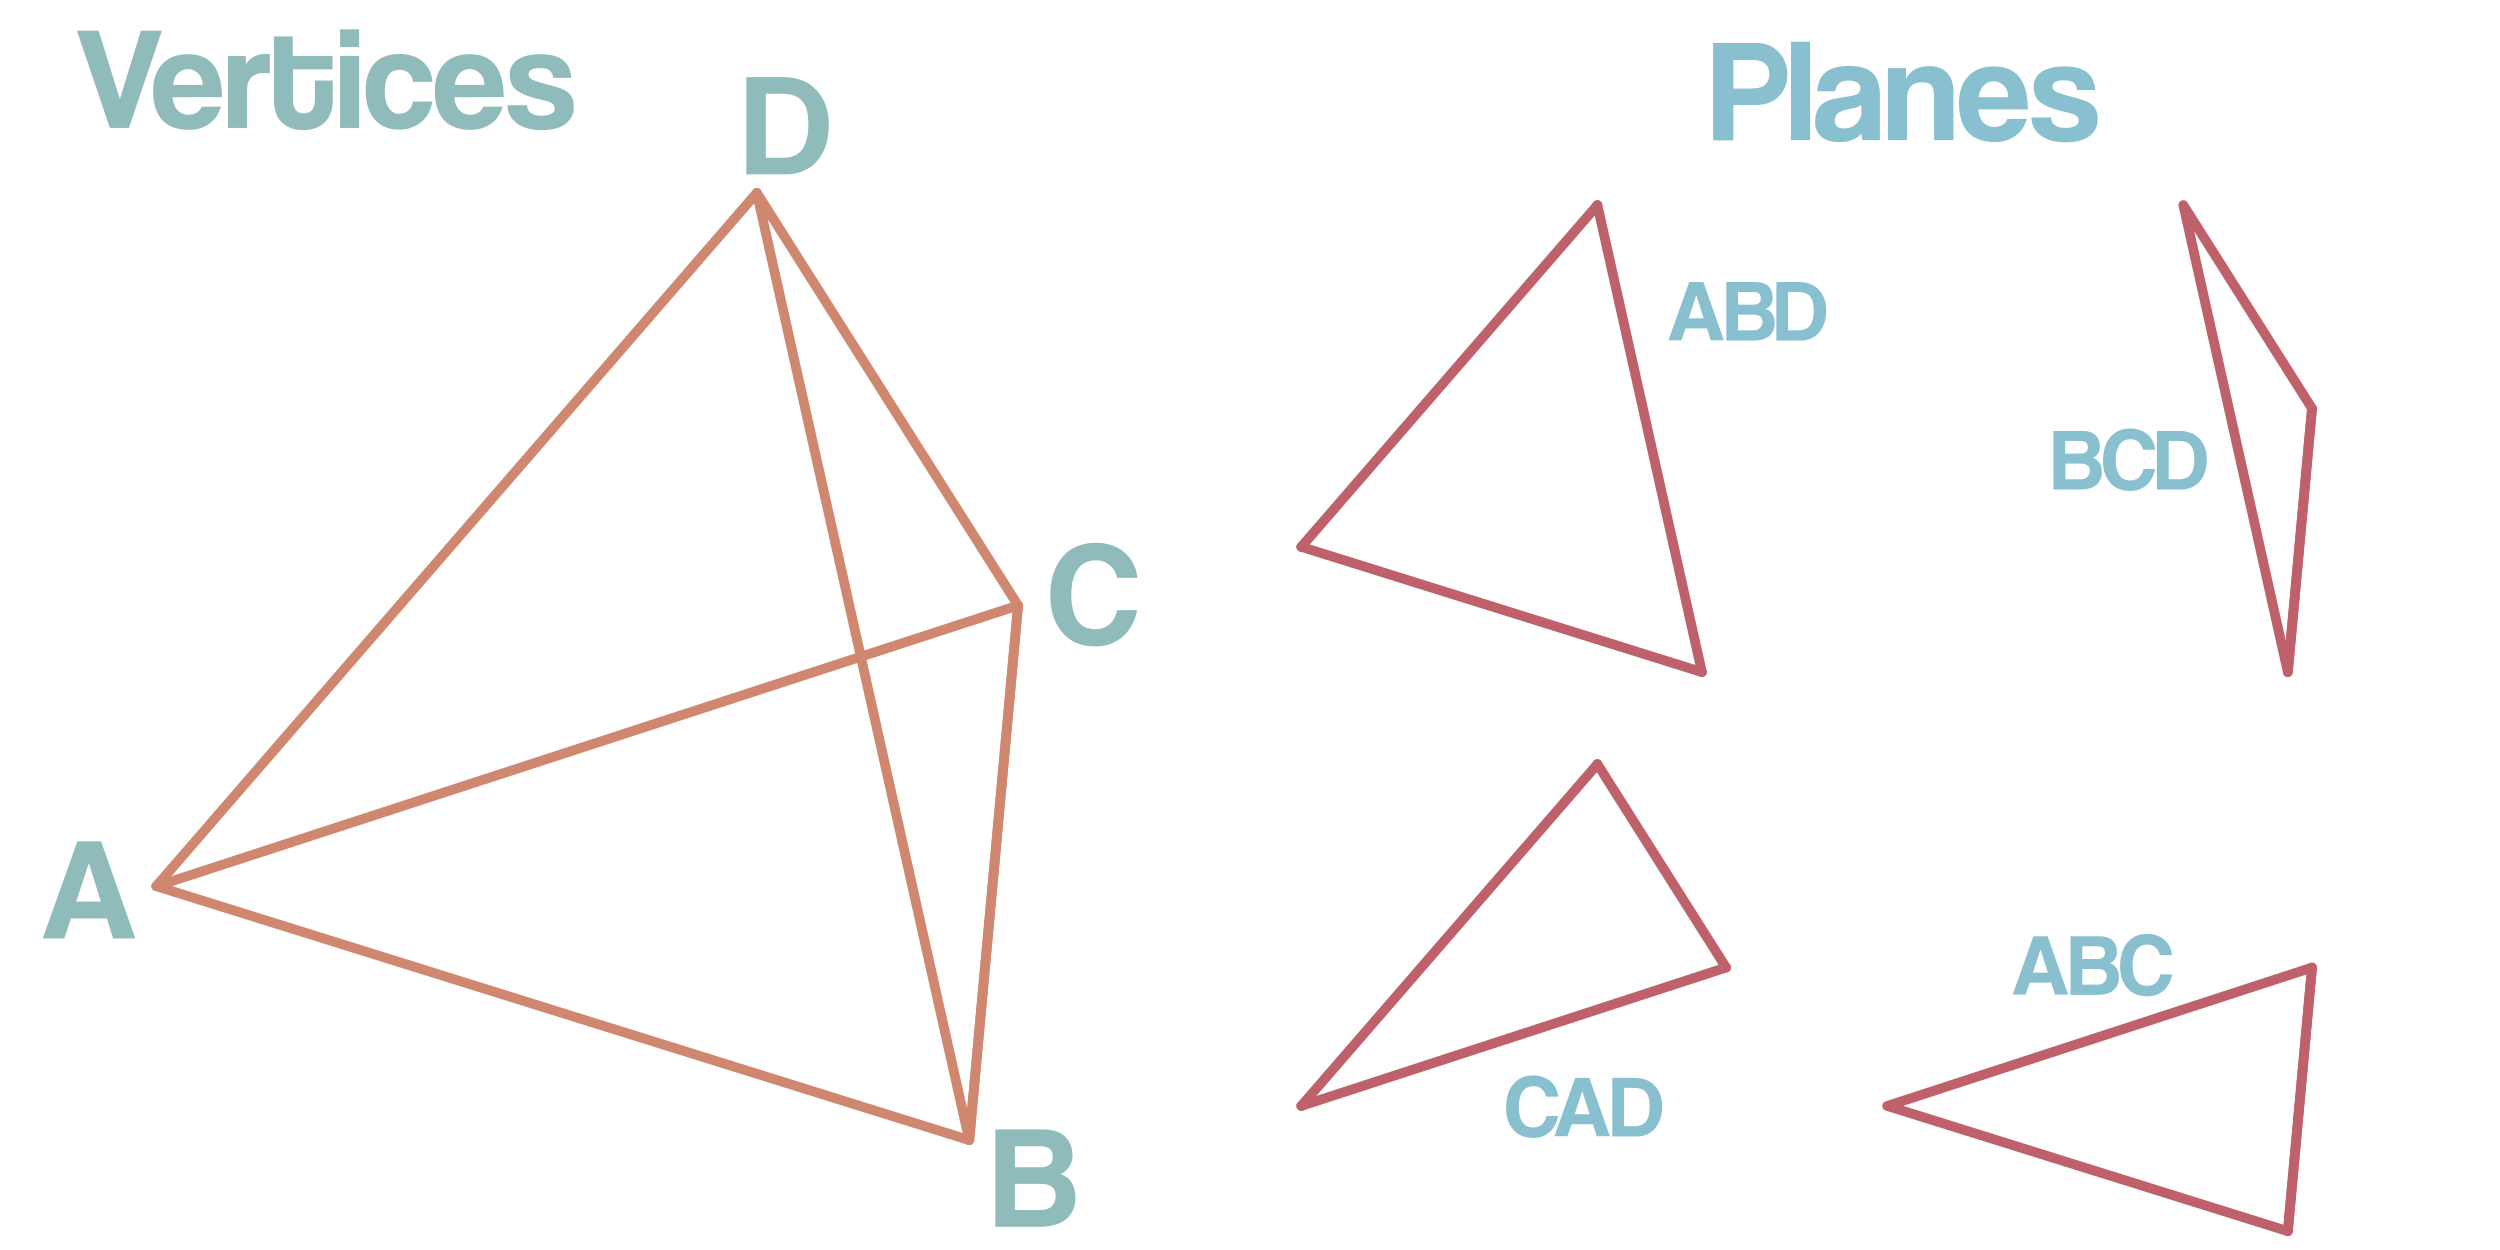 <?xml version="1.0" encoding="utf-8"?>
<!-- Generator: Adobe Illustrator 21.0.2, SVG Export Plug-In . SVG Version: 6.00 Build 0)  -->
<svg version="1.1" id="Layer_1" xmlns="http://www.w3.org/2000/svg" xmlns:xlink="http://www.w3.org/1999/xlink" x="0px" y="0px"
	 viewBox="0 0 1024 512" style="enable-background:new 0 0 1024 512;" xml:space="preserve">
<style type="text/css">
	.st0{fill:#88c0d0;}
	.st1{fill:none;stroke:#bf616a;stroke-width:4;stroke-linecap:round;stroke-linejoin:round;stroke-miterlimit:10;}
	.st2{fill:none;stroke:#d08770;stroke-width:4;stroke-linecap:round;stroke-linejoin:round;stroke-miterlimit:10;}
	.st3{fill:#8fbcbb;}
</style>
<g>
	<path class="st0" d="M841.1,200.4v-23.9h11.8c2.4,0,4.1,0.6,5.4,1.7c1.2,1.2,1.8,2.8,1.8,4.8c0,1-0.3,2-0.8,2.8
		c-0.6,0.8-1.2,1.4-2.1,1.7c0.5,0.2,1,0.4,1.4,0.7c0.4,0.3,0.8,0.7,1.2,1.2c0.3,0.5,0.6,1,0.8,1.7c0.2,0.6,0.3,1.4,0.3,2.3
		c0,2.2-0.7,3.9-2.2,5.2c-1.5,1.3-3.7,1.9-6.7,1.9H841.1z M845.9,180.6v5.2h6.3c2,0,3-0.9,3-2.6c0-0.9-0.3-1.6-0.8-2
		c-0.5-0.4-1.4-0.6-2.5-0.6H845.9z M852.3,196.3c1.2,0,2.1-0.3,2.7-1s1-1.5,1-2.4c0-1.1-0.3-1.8-1-2.3c-0.6-0.5-1.5-0.7-2.6-0.7
		h-6.4v6.4H852.3z"/>
	<path class="st0" d="M882.7,192.2c-0.3,1.4-0.7,2.6-1.3,3.7c-0.6,1.1-1.3,2.1-2.2,2.8c-0.9,0.8-1.9,1.4-3,1.8
		c-1.2,0.4-2.4,0.6-3.8,0.6c-1.6,0-3-0.3-4.4-0.8c-1.4-0.5-2.5-1.3-3.5-2.4c-1-1.1-1.8-2.4-2.3-3.9c-0.6-1.5-0.8-3.4-0.8-5.4
		c0-2,0.3-3.8,0.8-5.5c0.5-1.6,1.3-3,2.2-4.1c1-1.1,2.1-2,3.5-2.6c1.4-0.6,2.9-0.9,4.6-0.9c1.5,0,2.8,0.2,4.1,0.7
		c1.2,0.4,2.3,1.1,3.1,1.8c0.9,0.8,1.6,1.7,2.1,2.8c0.5,1.1,0.8,2.2,1,3.4h-5c-0.3-1.4-1-2.4-1.9-3.2c-1-0.8-2-1.1-3.2-1.1
		c-2.1,0-3.6,0.8-4.6,2.3c-1,1.5-1.5,3.6-1.5,6.2c0,2.7,0.5,4.7,1.5,6.2c1,1.5,2.4,2.2,4.4,2.2c1.5,0,2.7-0.4,3.6-1.2
		c0.9-0.8,1.5-2,1.9-3.5H882.7z"/>
	<path class="st0" d="M883.5,200.4v-23.9h9.3c1.6,0,3.1,0.3,4.5,0.8c1.4,0.5,2.5,1.3,3.5,2.3s1.7,2.2,2.3,3.7
		c0.6,1.4,0.8,3.1,0.8,4.9c0,1.8-0.2,3.5-0.7,5c-0.5,1.5-1.2,2.8-2.1,3.9c-0.9,1.1-2,1.9-3.3,2.5c-1.3,0.6-2.7,0.9-4.2,0.9H883.5z
		 M892.5,196.3c2.2,0,3.8-0.7,4.8-2c1-1.4,1.5-3.4,1.5-6.1c0-1.3-0.1-2.5-0.4-3.5c-0.2-1-0.6-1.7-1.2-2.4c-0.5-0.6-1.2-1.1-2.1-1.3
		c-0.8-0.3-1.9-0.4-3.1-0.4h-3.7v15.7H892.5z"/>
</g>
<g>
	<path class="st0" d="M841.7,407.4l-1.5-4.9h-8.8l-1.7,4.9h-5.3l8.5-23.9h5.8l8.4,23.9H841.7z M835.8,388.9L835.8,388.9l-3.1,9.5
		h6.1L835.8,388.9z"/>
	<path class="st0" d="M848.1,407.4v-23.9h11.8c2.4,0,4.1,0.6,5.4,1.7c1.2,1.2,1.8,2.8,1.8,4.8c0,1-0.3,2-0.8,2.8s-1.2,1.4-2.1,1.7
		c0.5,0.2,1,0.4,1.4,0.7c0.4,0.3,0.8,0.7,1.2,1.2s0.6,1,0.8,1.7c0.2,0.6,0.3,1.4,0.3,2.3c0,2.2-0.7,3.9-2.2,5.2
		c-1.5,1.3-3.7,1.9-6.7,1.9H848.1z M852.9,387.6v5.2h6.3c2,0,3-0.9,3-2.6c0-0.9-0.3-1.6-0.8-2c-0.5-0.4-1.4-0.6-2.5-0.6H852.9z
		 M859.2,403.3c1.2,0,2.1-0.3,2.7-1c0.6-0.6,1-1.5,1-2.4c0-1.1-0.3-1.8-1-2.3c-0.6-0.5-1.5-0.7-2.6-0.7h-6.4v6.4H859.2z"/>
	<path class="st0" d="M889.7,399.2c-0.3,1.4-0.7,2.6-1.3,3.7s-1.3,2.1-2.2,2.8c-0.9,0.8-1.9,1.4-3,1.8c-1.2,0.4-2.4,0.6-3.8,0.6
		c-1.6,0-3-0.3-4.4-0.8c-1.4-0.5-2.5-1.3-3.5-2.4s-1.8-2.4-2.3-3.9c-0.6-1.5-0.8-3.4-0.8-5.4c0-2,0.3-3.8,0.8-5.5
		c0.5-1.6,1.3-3,2.2-4.1c1-1.1,2.1-2,3.5-2.6c1.4-0.6,2.9-0.9,4.6-0.9c1.5,0,2.8,0.2,4,0.7c1.2,0.4,2.3,1.1,3.1,1.8
		c0.9,0.8,1.6,1.7,2.1,2.8c0.5,1.1,0.8,2.2,1,3.4h-5c-0.3-1.4-1-2.4-1.9-3.2c-1-0.8-2-1.1-3.2-1.1c-2.1,0-3.6,0.8-4.6,2.3
		c-1,1.5-1.5,3.6-1.5,6.2c0,2.7,0.5,4.7,1.5,6.2c1,1.5,2.4,2.2,4.4,2.2c1.5,0,2.7-0.4,3.6-1.2c0.9-0.8,1.5-2,1.9-3.5H889.7z"/>
</g>
<g>
	<path class="st0" d="M638.2,457.2c-0.3,1.4-0.7,2.6-1.3,3.7s-1.3,2.1-2.2,2.8c-0.9,0.8-1.9,1.4-3,1.8s-2.4,0.6-3.8,0.6
		c-1.6,0-3-0.3-4.4-0.8c-1.4-0.5-2.5-1.3-3.5-2.4c-1-1.1-1.8-2.4-2.3-3.9c-0.6-1.5-0.8-3.4-0.8-5.4c0-2,0.3-3.8,0.8-5.5
		s1.3-3,2.2-4.1c1-1.1,2.1-2,3.5-2.6c1.4-0.6,2.9-0.9,4.6-0.9c1.5,0,2.8,0.2,4.1,0.7c1.2,0.4,2.3,1.1,3.1,1.8
		c0.9,0.8,1.6,1.7,2.1,2.8c0.5,1.1,0.8,2.2,1,3.4h-5c-0.3-1.4-1-2.4-1.9-3.2s-2-1.1-3.2-1.1c-2.1,0-3.6,0.8-4.6,2.3
		c-1,1.5-1.5,3.6-1.5,6.2c0,2.7,0.5,4.7,1.5,6.2c1,1.5,2.4,2.2,4.4,2.2c1.5,0,2.7-0.4,3.6-1.2c0.9-0.8,1.5-2,1.9-3.5H638.2z"/>
	<path class="st0" d="M654,465.4l-1.5-4.9h-8.8l-1.7,4.9h-5.3l8.5-23.9h5.8l8.4,23.9H654z M648.1,446.9L648.1,446.9l-3.1,9.5h6.1
		L648.1,446.9z"/>
	<path class="st0" d="M660.4,465.4v-23.9h9.3c1.6,0,3.1,0.3,4.5,0.8c1.4,0.5,2.5,1.3,3.5,2.3c1,1,1.7,2.2,2.3,3.7
		c0.6,1.4,0.8,3.1,0.8,4.9c0,1.8-0.2,3.5-0.7,5c-0.5,1.5-1.2,2.8-2.1,3.9c-0.9,1.1-2,1.9-3.3,2.5c-1.3,0.6-2.7,0.9-4.2,0.9H660.4z
		 M669.4,461.3c2.2,0,3.8-0.7,4.8-2s1.5-3.4,1.5-6.1c0-1.3-0.1-2.5-0.4-3.5c-0.2-1-0.6-1.7-1.2-2.4c-0.5-0.6-1.2-1.1-2.1-1.3
		c-0.8-0.3-1.9-0.4-3.1-0.4h-3.7v15.7H669.4z"/>
</g>
<g>
	<path class="st0" d="M700.7,139.4l-1.5-4.9h-8.8l-1.7,4.9h-5.3l8.5-23.9h5.8l8.4,23.9H700.7z M694.8,120.9L694.8,120.9l-3.1,9.5
		h6.1L694.8,120.9z"/>
	<path class="st0" d="M707.1,139.4v-23.9h11.8c2.4,0,4.1,0.6,5.4,1.7c1.2,1.2,1.8,2.8,1.8,4.8c0,1-0.3,2-0.8,2.8s-1.2,1.4-2.1,1.7
		c0.5,0.2,1,0.4,1.4,0.7c0.4,0.3,0.8,0.7,1.2,1.2c0.3,0.5,0.6,1,0.8,1.7c0.2,0.6,0.3,1.4,0.3,2.3c0,2.2-0.7,3.9-2.2,5.2
		c-1.5,1.3-3.7,1.9-6.7,1.9H707.1z M711.9,119.6v5.2h6.3c2,0,3-0.9,3-2.6c0-0.9-0.3-1.6-0.8-2c-0.5-0.4-1.4-0.6-2.5-0.6H711.9z
		 M718.2,135.3c1.2,0,2.1-0.3,2.7-1c0.6-0.6,1-1.5,1-2.4c0-1.1-0.3-1.8-1-2.3c-0.6-0.5-1.5-0.7-2.6-0.7h-6.4v6.4H718.2z"/>
	<path class="st0" d="M727.6,139.4v-23.9h9.3c1.6,0,3.1,0.3,4.5,0.8c1.4,0.5,2.5,1.3,3.5,2.3s1.7,2.2,2.3,3.7
		c0.6,1.4,0.8,3.1,0.8,4.9c0,1.8-0.2,3.5-0.7,5c-0.5,1.5-1.2,2.8-2.1,3.9c-0.9,1.1-2,1.9-3.3,2.5c-1.3,0.6-2.7,0.9-4.2,0.9H727.6z
		 M736.6,135.3c2.2,0,3.8-0.7,4.8-2c1-1.4,1.5-3.4,1.5-6.1c0-1.3-0.1-2.5-0.4-3.5c-0.2-1-0.6-1.7-1.2-2.4c-0.5-0.6-1.2-1.1-2.1-1.3
		c-0.8-0.3-1.9-0.4-3.1-0.4h-3.7v15.7H736.6z"/>
</g>
<line class="st1" x1="937.1" y1="275.3" x2="947" y2="167.3"/>
<polygon class="st1" points="937.1,275.3 894.3,84 947,167.3 "/>
<polygon class="st1" points="773,453 937.1,504.3 947,396.3 "/>
<line class="st1" x1="947" y1="396.3" x2="937.1" y2="504.3"/>
<line class="st1" x1="533" y1="224" x2="697.1" y2="275.3"/>
<path class="st1" d="M654.3,84L533,224L654.3,84z"/>
<line class="st1" x1="697.1" y1="275.3" x2="654.3" y2="84"/>
<line class="st1" x1="707" y1="396.3" x2="533" y2="453"/>
<path class="st1" d="M654.3,313L533,453L654.3,313z"/>
<line class="st1" x1="654.3" y1="313" x2="707" y2="396.3"/>
<polygon class="st2" points="64,363 397,467 417,248 "/>
<path class="st2" d="M310,79L64,363L310,79z"/>
<polygon class="st2" points="397,467 310,79 417,248 "/>
<g>
	<path class="st3" d="M46.3,384.4l-2.5-8.2H29.1l-2.8,8.2h-8.8l14.2-39.8h9.7l14,39.8H46.3z M36.4,353.5L36.4,353.5l-5.2,15.8h10.1
		L36.4,353.5z"/>
</g>
<g>
	<path class="st3" d="M407.7,502.4v-39.8h19.6c3.9,0,6.9,1,8.9,2.9c2,1.9,3.1,4.6,3.1,7.9c0,1.7-0.5,3.3-1.4,4.6
		c-0.9,1.3-2.1,2.3-3.5,2.9c0.8,0.3,1.6,0.7,2.4,1.2c0.7,0.5,1.4,1.1,1.9,1.9c0.5,0.8,1,1.7,1.3,2.8c0.3,1.1,0.5,2.3,0.5,3.8
		c0,3.6-1.2,6.5-3.7,8.7c-2.4,2.1-6.2,3.2-11.2,3.2H407.7z M415.7,469.5v8.6h10.5c3.4,0,5-1.4,5-4.3c0-1.5-0.4-2.6-1.3-3.3
		c-0.9-0.7-2.3-1-4.2-1H415.7z M426.3,495.6c1.9,0,3.4-0.5,4.5-1.6s1.6-2.4,1.6-4.1c0-1.8-0.5-3-1.6-3.8c-1.1-0.8-2.5-1.2-4.4-1.2
		h-10.7v10.7H426.3z"/>
</g>
<g>
	<path class="st3" d="M465.8,249.7c-0.4,2.3-1.1,4.3-2.1,6.2c-1,1.8-2.2,3.4-3.6,4.7c-1.5,1.3-3.1,2.3-5.1,3.1
		c-1.9,0.7-4,1.1-6.4,1.1c-2.6,0-5-0.4-7.3-1.3c-2.3-0.9-4.2-2.2-5.8-4c-1.6-1.8-2.9-3.9-3.9-6.5c-0.9-2.6-1.4-5.6-1.4-9
		c0-3.4,0.4-6.4,1.3-9.1c0.9-2.7,2.1-5,3.7-6.8c1.6-1.9,3.5-3.3,5.9-4.3c2.3-1,4.9-1.5,7.7-1.5c2.5,0,4.7,0.4,6.8,1.1
		c2,0.7,3.8,1.8,5.2,3.1c1.5,1.3,2.6,2.8,3.5,4.6c0.9,1.8,1.4,3.6,1.6,5.6h-8.3c-0.6-2.3-1.6-4.1-3.2-5.3c-1.6-1.3-3.4-1.9-5.4-1.9
		c-3.5,0-6,1.3-7.7,3.8c-1.6,2.5-2.5,5.9-2.5,10.3c0,4.4,0.8,7.9,2.4,10.4s4,3.7,7.3,3.7c2.5,0,4.5-0.7,6-2c1.5-1.3,2.5-3.3,3.1-5.8
		H465.8z"/>
</g>
<g>
	<g>
		<path class="st3" d="M45,52.4L31.5,12.6h8.9l8.7,28l8.6-28h8.6L52.8,52.4H45z"/>
		<path class="st3" d="M70.7,39.7c0.1,2.2,0.8,4,1.9,5.3c1.2,1.3,2.7,2,4.6,2c1.3,0,2.4-0.3,3.4-0.9c1-0.6,1.6-1.4,1.9-2.4h8
			c-0.9,3-2.5,5.4-4.8,7c-2.3,1.6-5,2.5-8.2,2.5c-9.8,0-14.8-5.4-14.8-16.1c0-2.3,0.3-4.3,1-6.2c0.6-1.8,1.6-3.4,2.8-4.7
			c1.2-1.3,2.7-2.3,4.5-3c1.8-0.7,3.8-1,6.1-1c4.6,0,8,1.5,10.3,4.4c2.3,2.9,3.5,7.3,3.5,13.2H70.7z M83,34.8c0-1.1-0.2-2-0.6-2.9
			c-0.3-0.8-0.8-1.5-1.4-2c-0.6-0.5-1.2-0.9-1.9-1.2c-0.7-0.3-1.5-0.4-2.2-0.4c-1.6,0-2.9,0.6-4,1.7c-1.1,1.1-1.8,2.7-2,4.8H83z"/>
		<path class="st3" d="M93.4,52.4V22.9h7.3v3.5c0.6-1,1.3-1.8,2-2.3c0.7-0.6,1.4-1,2.2-1.3c0.7-0.3,1.5-0.5,2.3-0.6
			c0.8-0.1,1.5-0.1,2.3-0.1h1v8c-0.7-0.1-1.4-0.2-2.2-0.2c-4.8,0-7.1,2.4-7.1,7.1v15.4H93.4z"/>
		<path class="st3" d="M129,33h7.3v8.4c0,1.6-0.2,3.1-0.7,4.5c-0.5,1.4-1.2,2.7-2.2,3.8c-1,1.1-2.2,2-3.7,2.6c-1.5,0.6-3.3,1-5.4,1
			c-2.2,0-4-0.3-5.5-1c-1.5-0.6-2.8-1.5-3.8-2.6c-1-1.1-1.7-2.3-2.1-3.8c-0.4-1.4-0.7-3-0.7-4.6V14.9h7.7v8h16.3v5.5H120v12.1
			c0,1.9,0.3,3.3,1,4.4c0.7,1,1.8,1.5,3.5,1.5c1.6,0,2.7-0.5,3.4-1.5c0.7-1,1.1-2.4,1.1-4.3V33z"/>
		<path class="st3" d="M139.3,19.3v-7.3h7.8v7.3H139.3z M139.3,52.4V22.9h7.8v29.5H139.3z"/>
		<path class="st3" d="M177,41.7c-0.2,1.7-0.7,3.3-1.5,4.7c-0.8,1.4-1.8,2.6-3,3.6c-1.2,1-2.6,1.8-4.1,2.3c-1.5,0.6-3.2,0.8-5,0.8
			c-2,0-3.8-0.3-5.5-1c-1.7-0.7-3.1-1.7-4.3-3c-1.2-1.3-2.1-3-2.8-5c-0.7-2-1-4.3-1-6.9c0-2.6,0.3-4.9,1-6.8
			c0.7-1.9,1.6-3.5,2.8-4.7c1.2-1.2,2.6-2.1,4.4-2.7c1.7-0.6,3.6-0.9,5.7-0.9c1.9,0,3.7,0.3,5.3,0.8c1.6,0.5,3,1.3,4.1,2.3
			c1.2,1,2.1,2.2,2.8,3.6c0.7,1.4,1.1,3,1.2,4.7h-7.9c-0.2-1.5-0.8-2.7-1.8-3.6c-1-0.9-2.3-1.3-3.8-1.3c-0.8,0-1.6,0.1-2.3,0.4
			c-0.7,0.3-1.4,0.8-1.9,1.4c-0.5,0.7-1,1.5-1.3,2.6c-0.3,1.1-0.5,2.5-0.5,4.1c0,3.2,0.6,5.6,1.7,7.2c1.2,1.6,2.5,2.3,4,2.3
			c1.5,0,2.8-0.4,3.9-1.3s1.7-2.1,1.9-3.7H177z"/>
		<path class="st3" d="M186.1,39.7c0.1,2.2,0.8,4,1.9,5.3c1.2,1.3,2.7,2,4.6,2c1.3,0,2.4-0.3,3.4-0.9c1-0.6,1.6-1.4,1.9-2.4h8
			c-0.9,3-2.5,5.4-4.8,7c-2.3,1.6-5,2.5-8.2,2.5c-9.8,0-14.8-5.4-14.8-16.1c0-2.3,0.3-4.3,1-6.2c0.6-1.8,1.6-3.4,2.8-4.7
			c1.2-1.3,2.7-2.3,4.5-3c1.8-0.7,3.8-1,6.1-1c4.6,0,8,1.5,10.3,4.4c2.3,2.9,3.5,7.3,3.5,13.2H186.1z M198.4,34.8
			c0-1.1-0.2-2-0.6-2.9c-0.3-0.8-0.8-1.5-1.4-2c-0.6-0.5-1.2-0.9-1.9-1.2c-0.7-0.3-1.5-0.4-2.2-0.4c-1.6,0-2.9,0.6-4,1.7
			c-1.1,1.1-1.8,2.7-2,4.8H198.4z"/>
		<path class="st3" d="M226.6,31.8c-0.2-1.4-0.7-2.3-1.5-3c-0.8-0.6-2.1-0.9-3.8-0.9c-1.6,0-2.8,0.2-3.6,0.6c-0.8,0.4-1.2,1-1.2,2
			c0,0.8,0.4,1.4,1.2,1.9c0.8,0.5,2,0.9,3.6,1.4c2.6,0.7,4.7,1.3,6.5,1.8c1.8,0.5,3.2,1.1,4.2,1.8c1.1,0.7,1.8,1.5,2.3,2.6
			c0.5,1,0.7,2.4,0.7,4.1c0,2.6-1.1,4.8-3.3,6.6c-2.2,1.7-5.5,2.6-9.8,2.6c-2.1,0-4-0.2-5.8-0.7c-1.7-0.5-3.2-1.2-4.4-2.1
			c-1.2-0.9-2.2-2-2.8-3.2c-0.7-1.3-1-2.7-1-4.2h8c0,1.4,0.5,2.5,1.6,3.2c1.1,0.8,2.5,1.1,4.3,1.1c1.5,0,2.7-0.2,3.8-0.7
			c1.1-0.5,1.6-1.2,1.6-2.1c0-1.1-0.4-1.9-1.2-2.3c-0.8-0.5-2-0.9-3.6-1.3c-2.9-0.6-5.2-1.3-7-2c-1.8-0.7-3.1-1.5-4.1-2.3
			c-1-0.8-1.6-1.8-2-2.8c-0.3-1-0.5-2.1-0.5-3.4c0-1.1,0.2-2.2,0.7-3.2c0.5-1,1.2-1.9,2.2-2.6c1-0.8,2.3-1.4,3.9-1.8
			c1.6-0.5,3.6-0.7,5.9-0.7c4.2,0,7.3,0.9,9.3,2.6c2,1.7,3,4.1,3.2,7.1H226.6z"/>
	</g>
</g>
<g>
	<g>
		<path class="st0" d="M701.7,57.4V17.6h17.6c2,0,3.7,0.3,5.3,1c1.6,0.7,2.9,1.6,4,2.8c1.1,1.2,2,2.5,2.6,4.1c0.6,1.6,0.9,3.2,0.9,5
			c0,1.8-0.3,3.5-0.9,5c-0.6,1.5-1.5,2.9-2.6,4c-1.1,1.1-2.5,2-4,2.6c-1.6,0.6-3.3,0.9-5.3,0.9H710v14.5H701.7z M717.9,36.2
			c2.4,0,4.1-0.5,5.2-1.6c1.1-1.1,1.6-2.5,1.6-4.3c0-1.7-0.5-3.1-1.6-4.1c-1.1-1.1-2.8-1.6-5.2-1.6H710v11.7H717.9z"/>
		<path class="st0" d="M733.6,57.4V17.1h7.8v40.3H733.6z"/>
		<path class="st0" d="M762.9,57.4c-0.2-0.8-0.4-1.6-0.5-2.6c-0.9,1-2.1,1.9-3.7,2.5c-1.5,0.6-3.3,0.9-5.3,0.9
			c-3.4,0-5.9-0.8-7.5-2.3s-2.4-3.4-2.4-5.8c0-2.1,0.3-3.8,1-5.1c0.7-1.3,1.6-2.3,2.8-3c1.2-0.7,2.6-1.3,4.3-1.6
			c1.7-0.3,3.5-0.6,5.4-0.9c2-0.3,3.3-0.6,4-1.1c0.7-0.5,1-1.2,1-2.3c0-1-0.4-1.7-1.3-2.3c-0.9-0.5-2.1-0.8-3.6-0.8
			c-1.8,0-3.1,0.4-3.9,1.2c-0.8,0.8-1.3,1.9-1.5,3.2h-7.3c0-1.5,0.3-2.9,0.8-4.2c0.5-1.3,1.2-2.4,2.2-3.3c1-0.9,2.3-1.6,4-2.1
			c1.6-0.5,3.6-0.8,6-0.8c2.3,0,4.3,0.3,5.9,0.8c1.6,0.5,2.9,1.3,3.9,2.3c1,1,1.7,2.2,2.1,3.7c0.4,1.5,0.7,3.1,0.7,4.9v18.7H762.9z
			 M762.4,42.9c-0.4,0.4-1,0.7-1.7,1s-1.9,0.5-3.3,0.8c-2.2,0.4-3.8,1-4.6,1.7c-0.8,0.7-1.3,1.7-1.3,2.9c0,2.2,1.3,3.3,3.8,3.3
			c1,0,1.9-0.2,2.8-0.5c0.9-0.3,1.6-0.8,2.2-1.4c0.6-0.6,1.1-1.3,1.5-2c0.4-0.8,0.6-1.6,0.6-2.5L762.4,42.9z"/>
		<path class="st0" d="M792.2,57.4V39.5c0-2.3-0.4-3.8-1.1-4.6c-0.8-0.8-2.1-1.2-3.9-1.2c-4,0-6.1,2.3-6.1,6.8v16.9h-7.8V27.9h7.4
			v4.3c0.9-1.7,2.1-2.9,3.7-3.8c1.5-0.9,3.5-1.3,5.9-1.3c1.4,0,2.7,0.2,3.9,0.6c1.2,0.4,2.2,1,3.1,1.9c0.9,0.8,1.5,1.9,2,3.1
			c0.5,1.2,0.8,2.6,0.8,4.2v20.5H792.2z"/>
		<path class="st0" d="M810.3,44.7c0.1,2.2,0.8,4,1.9,5.3c1.2,1.3,2.7,2,4.7,2c1.3,0,2.4-0.3,3.4-0.9c1-0.6,1.6-1.4,1.9-2.4h8
			c-0.9,3-2.5,5.4-4.8,7c-2.3,1.6-5,2.5-8.2,2.5c-9.8,0-14.8-5.4-14.8-16.1c0-2.3,0.3-4.3,1-6.2c0.6-1.8,1.6-3.4,2.8-4.7
			c1.2-1.3,2.7-2.3,4.5-3c1.8-0.7,3.8-1,6.1-1c4.6,0,8,1.5,10.3,4.4c2.3,2.9,3.5,7.3,3.5,13.2H810.3z M822.6,39.8
			c0-1.1-0.2-2-0.6-2.9c-0.3-0.8-0.8-1.5-1.4-2c-0.6-0.5-1.2-0.9-1.9-1.2c-0.7-0.3-1.5-0.4-2.2-0.4c-1.6,0-2.9,0.6-4,1.7
			c-1.1,1.1-1.8,2.7-2,4.8H822.6z"/>
		<path class="st0" d="M850.8,36.8c-0.2-1.4-0.7-2.3-1.5-3c-0.8-0.6-2.1-0.9-3.8-0.9c-1.6,0-2.8,0.2-3.6,0.6c-0.8,0.4-1.2,1-1.2,2
			c0,0.8,0.4,1.4,1.2,1.9c0.8,0.5,2,0.9,3.6,1.4c2.6,0.7,4.7,1.3,6.5,1.8c1.8,0.5,3.2,1.1,4.2,1.8c1.1,0.7,1.8,1.5,2.3,2.6
			c0.5,1,0.7,2.4,0.7,4.1c0,2.6-1.1,4.8-3.3,6.6c-2.2,1.7-5.5,2.6-9.8,2.6c-2.1,0-4-0.2-5.8-0.7c-1.7-0.5-3.2-1.2-4.4-2.1
			c-1.2-0.9-2.2-2-2.8-3.2c-0.7-1.3-1-2.7-1-4.2h8c0,1.4,0.5,2.5,1.6,3.2c1.1,0.8,2.5,1.1,4.3,1.1c1.5,0,2.7-0.2,3.8-0.7
			c1.1-0.5,1.6-1.2,1.6-2.1c0-1.1-0.4-1.9-1.2-2.3c-0.8-0.5-2-0.9-3.6-1.3c-2.9-0.6-5.2-1.3-7-2c-1.8-0.7-3.1-1.5-4.1-2.3
			c-1-0.8-1.6-1.8-2-2.8c-0.3-1-0.5-2.1-0.5-3.4c0-1.1,0.2-2.2,0.7-3.2c0.5-1,1.2-1.9,2.2-2.6c1-0.8,2.3-1.4,3.9-1.8
			c1.6-0.5,3.6-0.7,5.9-0.7c4.2,0,7.3,0.9,9.3,2.6c2,1.7,3,4.1,3.2,7.1H850.8z"/>
	</g>
</g>
<g>
	<path class="st3" d="M305.7,71.4V31.6h15.4c2.7,0,5.2,0.4,7.4,1.3c2.3,0.9,4.2,2.2,5.8,3.9c1.6,1.7,2.9,3.7,3.8,6.1
		c0.9,2.4,1.4,5.1,1.4,8.2c0,3-0.4,5.8-1.2,8.3c-0.8,2.5-2,4.6-3.5,6.4c-1.5,1.8-3.3,3.2-5.5,4.1c-2.1,1-4.5,1.5-7,1.5H305.7z
		 M320.7,64.6c3.6,0,6.3-1.1,7.9-3.4c1.6-2.3,2.5-5.6,2.5-10.2c0-2.2-0.2-4.2-0.6-5.8c-0.4-1.6-1.1-2.9-2-3.9s-2.1-1.8-3.5-2.2
		c-1.4-0.5-3.1-0.7-5.1-0.7h-6.2v26.2H320.7z"/>
</g>
</svg>

